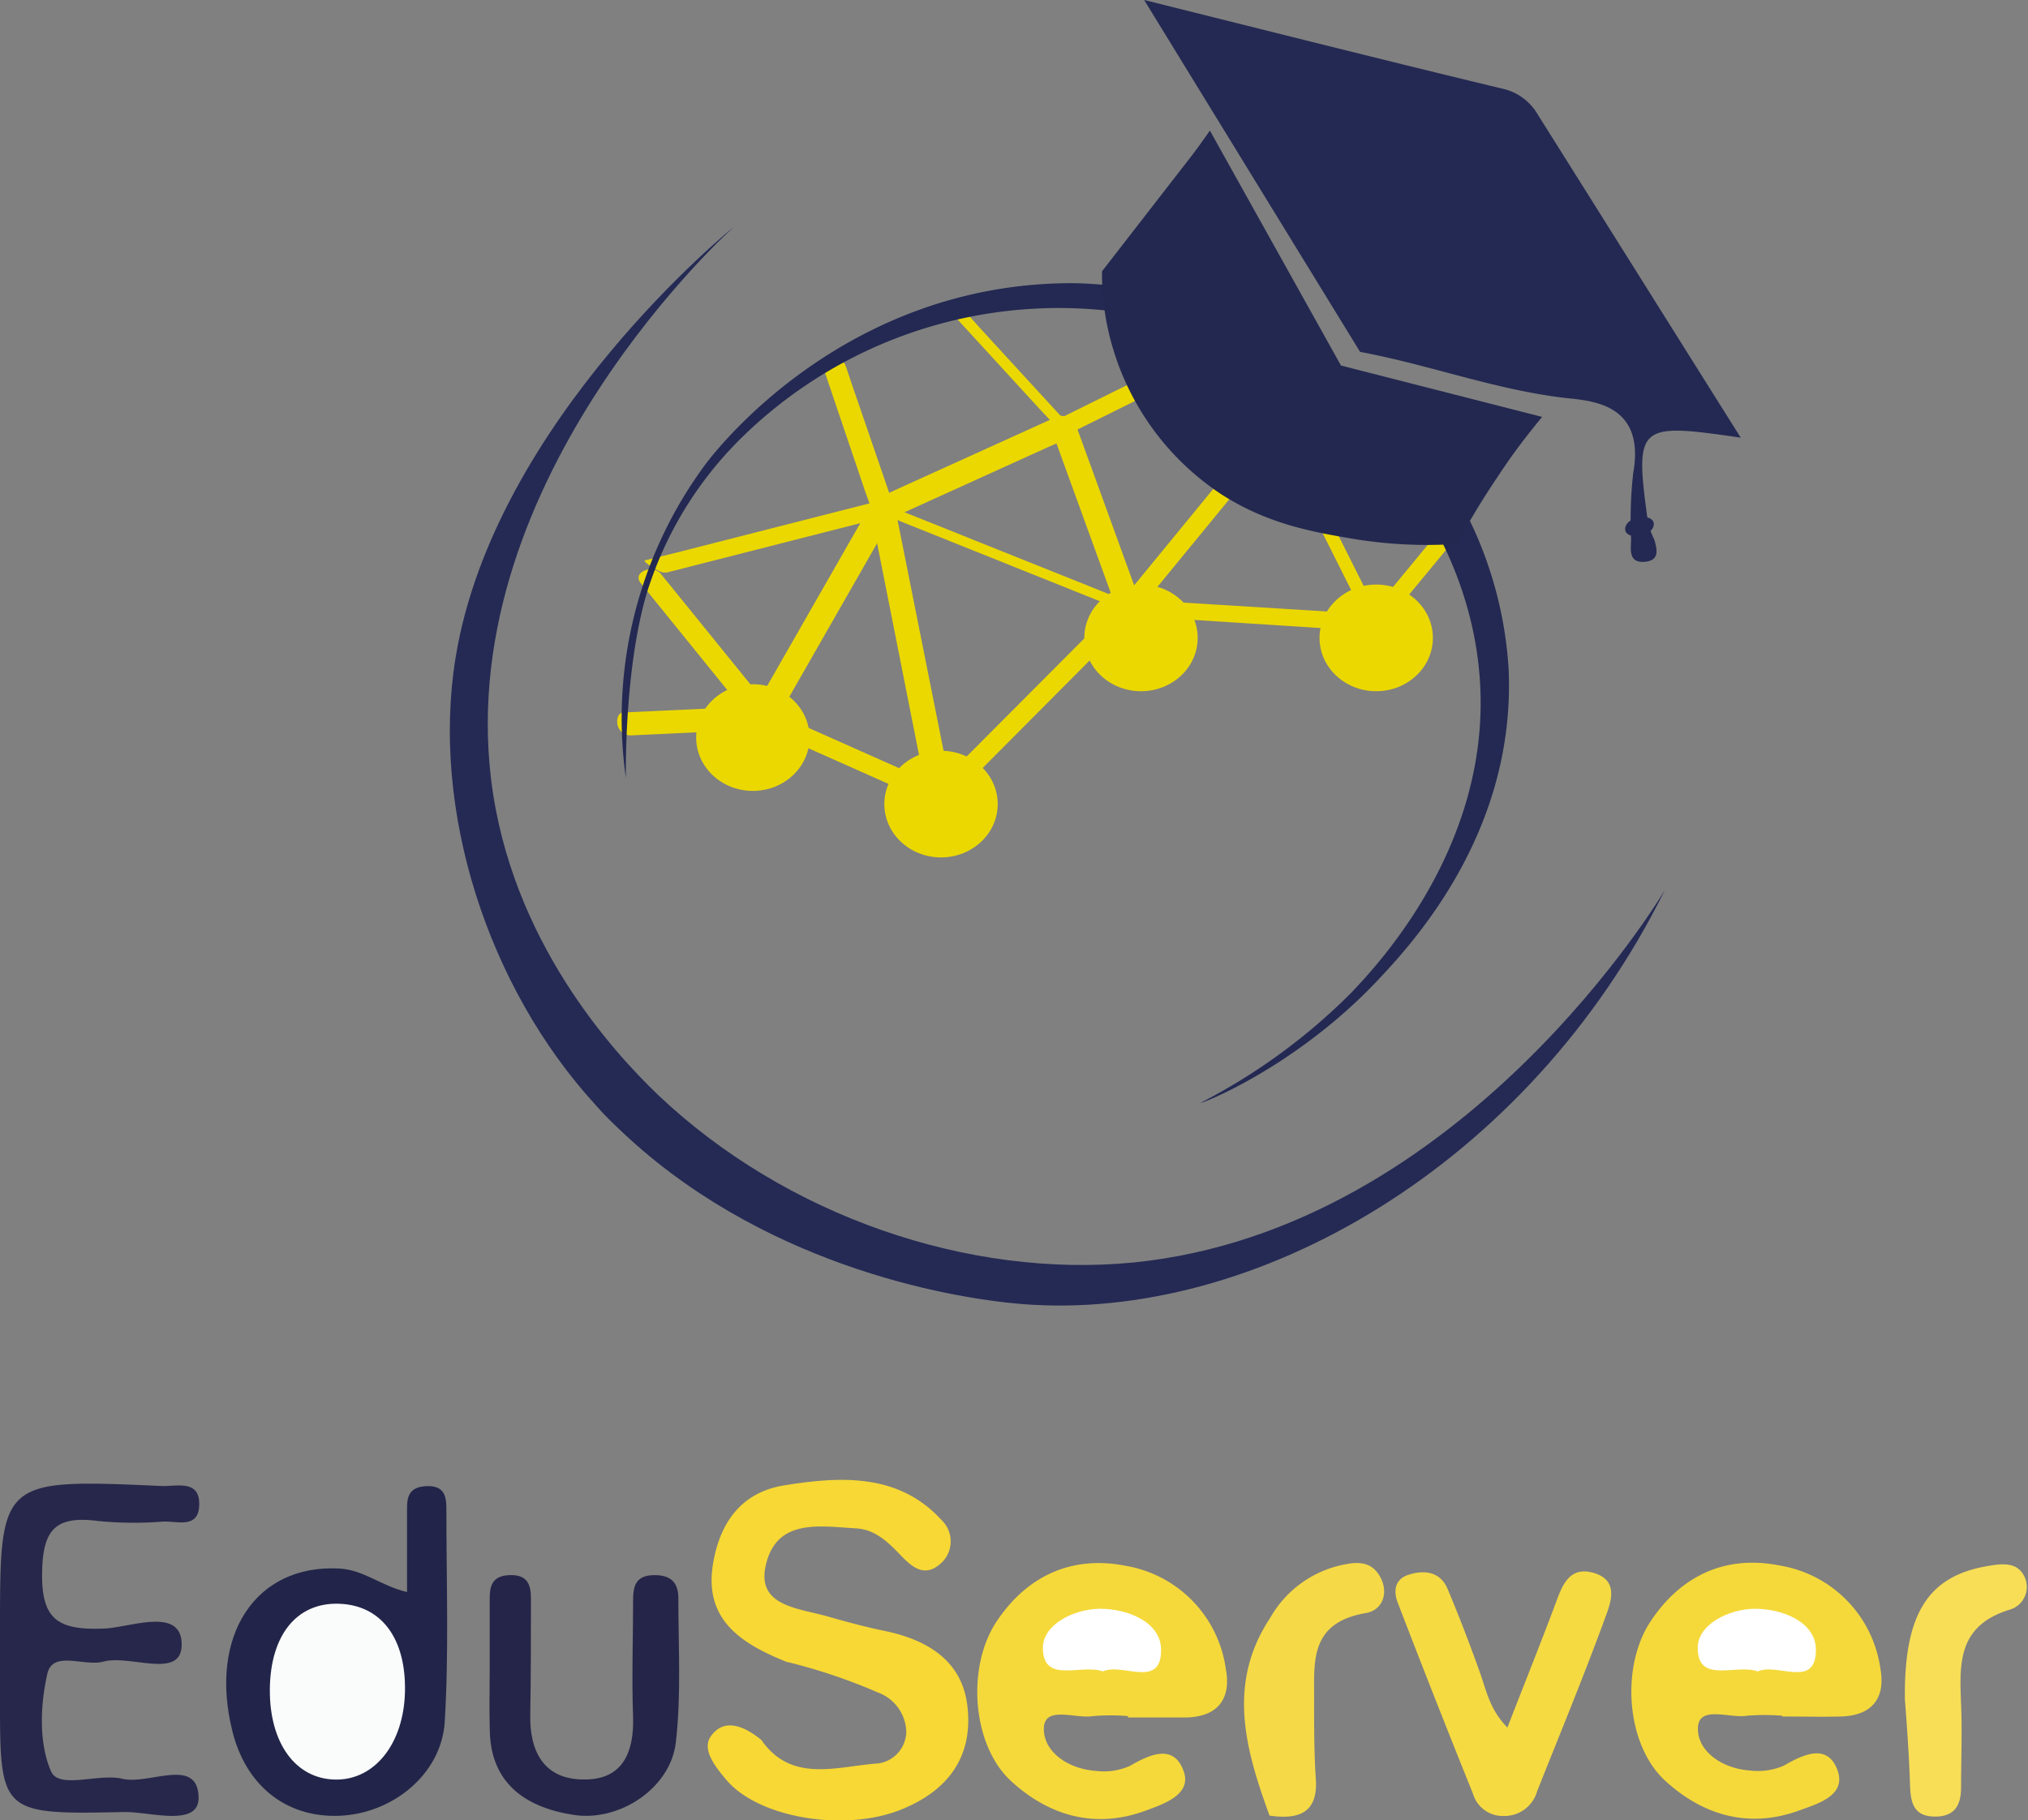 <svg id="Capa_1" data-name="Capa 1" xmlns="http://www.w3.org/2000/svg" viewBox="0 0 206.07 184.98"><rect x="0" y="0" width="206.07" height="184.98" fill="#808080" stroke="none"/><defs><style>.cls-1{fill:#ebd800;}.cls-2{fill:#242a54;}.cls-3{fill:#232952;}.cls-4{fill:#232850;}.cls-5{fill:#f7d834;}.cls-6{fill:#f5d93a;}.cls-7{fill:#27274b;}.cls-8{fill:#222549;}.cls-9{fill:#f5da42;}.cls-10{fill:#252549;}.cls-11{fill:#f5d946;}.cls-12{fill:#f7de56;}.cls-13{fill:#fff;}.cls-14{fill:#fafbfb;}</style></defs><ellipse class="cls-1" cx="115.94" cy="64.83" rx="5.76" ry="5.42"/><ellipse class="cls-1" cx="139.84" cy="64.83" rx="5.76" ry="5.42"/><ellipse class="cls-1" cx="95.62" cy="81.72" rx="5.76" ry="5.42"/><ellipse class="cls-1" cx="76.5" cy="74.96" rx="5.76" ry="5.42"/><line class="cls-1" x1="84.82" y1="37.29" x2="89.7" y2="51.71"/><path class="cls-1" d="M121.08,44.38,125.35,57,126,58.8a1.5,1.5,0,0,0,1.45,1c.52,0,1.11-.44.91-1L124,46.11l-.6-1.79a1.5,1.5,0,0,0-1.45-1c-.52,0-1.11.44-.91,1Z" transform="translate(-37.44 -7.06)"/><line class="cls-1" x1="95.53" y1="80.97" x2="89.7" y2="51.71"/><path class="cls-1" d="M134.18,87.68l-5.1-25.57-.74-3.69c-.15-.76-2.57-.14-2.4.69L131,84.68l.73,3.69c.15.76,2.57.14,2.41-.69Z" transform="translate(-37.44 -7.06)"/><line class="cls-1" x1="114.71" y1="61.72" x2="95.53" y2="80.97"/><path class="cls-1" d="M150.91,68.64,134.14,85.47l-2.41,2.42a7.08,7.08,0,0,0,1.23.31c.28,0,1,.2,1.26,0L151,71.33l2.41-2.42a7.18,7.18,0,0,0-1.22-.31c-.29,0-1-.2-1.26,0Z" transform="translate(-37.44 -7.06)"/><line class="cls-1" x1="108.06" y1="43.37" x2="114.71" y2="61.72"/><path class="cls-1" d="M144.32,50.83l5.81,16,.84,2.31c.11.3,2.47-.52,2.36-.81l-5.81-16-.84-2.3c-.11-.31-2.47.52-2.36.8Z" transform="translate(-37.44 -7.06)"/><line class="cls-1" x1="97.19" y1="31.54" x2="108.06" y2="43.37"/><path class="cls-1" d="M133.5,38.18,143,48.54,144.37,50a3.78,3.78,0,0,0,1.39.65,2.14,2.14,0,0,0,.72.22s.25.06.15,0l-9.51-10.36L135.77,39a3.67,3.67,0,0,0-1.4-.65,2.11,2.11,0,0,0-.71-.23s-.26-.05-.16,0Z" transform="translate(-37.44 -7.06)"/><line class="cls-1" x1="114.72" y1="31.79" x2="121.38" y2="36.74"/><path class="cls-1" d="M152.3,39.8l5.84,4.34.82.61c.12.09.36.21.52.11s.15-.36.12-.51a2.45,2.45,0,0,0-.93-1.5l-5.84-4.34L152,37.9c-.12-.09-.36-.21-.51-.11s-.15.36-.13.51a2.54,2.54,0,0,0,.93,1.5Z" transform="translate(-37.44 -7.06)"/><line class="cls-1" x1="129.71" y1="43.37" x2="121.38" y2="36.74"/><path class="cls-1" d="M168.25,50.39l-7.31-5.81-1-.82a2.76,2.76,0,0,0-1.67-.38c-.24,0-.94.12-.52.45L165,49.65l1,.82a2.76,2.76,0,0,0,1.67.38c.24,0,.94-.12.52-.46Z" transform="translate(-37.44 -7.06)"/><line class="cls-1" x1="139.69" y1="63.26" x2="129.71" y2="43.37"/><path class="cls-1" d="M177.84,70.26l-8.73-17.41-1.24-2.47c-.2-.39-.65-1.16-1.2-1.07s-.4.83-.23,1.17l8.73,17.42,1.24,2.47c.2.39.65,1.16,1.2,1.06s.4-.83.23-1.17Z" transform="translate(-37.44 -7.06)"/><line class="cls-1" x1="146.79" y1="54.65" x2="139.69" y2="63.26"/><path class="cls-1" d="M183.21,61.59,177,69.13l-.88,1.07a.59.59,0,0,0,.45,1,1.85,1.85,0,0,0,1.6-.74l6.23-7.54.88-1.07a.59.59,0,0,0-.45-1,1.85,1.85,0,0,0-1.6.74Z" transform="translate(-37.44 -7.06)"/><line class="cls-1" x1="114.71" y1="61.72" x2="139.69" y2="63.26"/><path class="cls-1" d="M151.56,69.6,173.39,71l3.15.19a1.87,1.87,0,0,0,1.6-.75c.25-.43.14-.87-.42-.9l-21.84-1.35L152.74,68a1.85,1.85,0,0,0-1.6.75c-.26.43-.15.87.42.9Z" transform="translate(-37.44 -7.06)"/><line class="cls-1" x1="129.71" y1="43.37" x2="114.71" y2="61.72"/><path class="cls-1" d="M166,50.31l-13.12,16L151,68.65c-.37.46.25.77.62.82a1.89,1.89,0,0,0,1.63-.57l13.12-16,1.89-2.31c.37-.45-.25-.76-.62-.82a1.9,1.9,0,0,0-1.63.58Z" transform="translate(-37.44 -7.06)"/><line class="cls-1" x1="121.38" y1="36.74" x2="108.06" y2="43.37"/><path class="cls-1" d="M158,43.21,146.3,49l-1.65.82a.6.6,0,0,0-.06,1.08,1.78,1.78,0,0,0,1.76.1L158,45.21l1.65-.82a.6.6,0,0,0,.06-1.08,1.8,1.8,0,0,0-1.77-.1Z" transform="translate(-37.44 -7.06)"/><line class="cls-1" x1="89.7" y1="51.71" x2="108.06" y2="43.37"/><path class="cls-1" d="M127.79,59.83l16.06-7.29,2.3-1c1.19-.54-.1-2.68-1.3-2.14l-16.07,7.29-2.29,1.05c-1.19.54.09,2.68,1.3,2.13Z" transform="translate(-37.44 -7.06)"/><line class="cls-1" x1="114.71" y1="61.72" x2="89.7" y2="51.71"/><path class="cls-1" d="M152.35,68.33,130.5,59.58l-3.16-1.26c-.26-.1-1.15-.49-1.34-.08s.7.87.94,1L148.79,68l3.15,1.27c.27.1,1.15.49,1.34.08s-.7-.88-.93-1Z" transform="translate(-37.44 -7.06)"/><line class="cls-1" x1="66.62" y1="57.59" x2="89.7" y2="51.71"/><path class="cls-1" d="M105.1,65.27l20.23-5.16,2.84-.73c.29-.07-.58-.61-.64-.65-.3-.18-1-.69-1.43-.59L105.87,63.3,103,64c-.29.07.58.61.64.65.3.18,1,.69,1.43.59Z" transform="translate(-37.44 -7.06)"/><line class="cls-1" x1="77.55" y1="72.93" x2="66.16" y2="58.84"/><path class="cls-1" d="M116,79.46,106,67.12l-1.42-1.75c-.81-1-3-.17-2,1l10,12.35L114,80.51c.81,1,3,.17,2-1.05Z" transform="translate(-37.44 -7.06)"/><line class="cls-1" x1="89.7" y1="51.71" x2="77.55" y2="72.93"/><path class="cls-1" d="M126.05,58.14l-10.64,18.6-1.5,2.63c-.43.74,1.73,2,2.17,1.24L126.72,62l1.5-2.63c.43-.74-1.73-2-2.17-1.24Z" transform="translate(-37.44 -7.06)"/><line class="cls-1" x1="95.53" y1="80.97" x2="77.55" y2="72.93"/><path class="cls-1" d="M133.57,87.25l-15.74-7-2.25-1c-1.11-.5-2.67.88-1.18,1.55l15.73,7,2.25,1c1.12.5,2.68-.88,1.19-1.55Z" transform="translate(-37.44 -7.06)"/><line class="cls-1" x1="63.72" y1="73.56" x2="77.55" y2="72.93"/><path class="cls-1" d="M101.53,81.8l12.09-.56,1.74-.08c.63,0,.73-.88.59-1.33a1.37,1.37,0,0,0-1.33-1l-12.09.56-1.74.08c-.62,0-.72.87-.58,1.33a1.35,1.35,0,0,0,1.32,1Z" transform="translate(-37.44 -7.06)"/><path class="cls-2" d="M206.62,97.5c-13.85,28-41.64,44-65.36,42.09-7.72-.63-26.85-4.13-41.14-18-1.08-1-1.86-1.89-2.17-2.24C87,107.39,81.2,89.4,83.74,73.86c3.94-24.14,28.31-43.78,28.31-43.78h0S83.61,55.42,87.34,86.26c2,16.47,12.53,27.83,17,32.11,13,12.31,31.56,18.63,48.26,17C186.28,132,206.62,97.5,206.62,97.5Z" transform="translate(-37.44 -7.06)"/><path class="cls-3" d="M190.73,75c.79,16.76-10,28.17-13.29,31.68-8.33,8.83-17.94,12.58-18,12.46A61.21,61.21,0,0,0,174.7,108c2.7-2.84,14.86-15.63,13-33.14-1.62-15.62-13.93-30.8-32.12-35.27A46,46,0,0,0,112.34,52a37.8,37.8,0,0,0-9.21,15.44c-2.32,8-2.09,18.7-2.09,18.7h0a43.36,43.36,0,0,1,8.11-31.93c1.31-1.73,14.27-18.3,37.06-18.37,2.07,0,22.31.26,35.36,16A40.28,40.28,0,0,1,190.73,75Z" transform="translate(-37.44 -7.06)"/><path class="cls-3" d="M153.7,7.06c12.76,3.18,24.54,6.16,36.35,9a5.51,5.51,0,0,1,3.62,2.6c6.85,10.89,13.68,21.79,20.65,32.88-10.61-1.55-10.8-1.36-9.39,8.85a14.3,14.3,0,0,0,.62,1.55c.25.9.55,2-.82,2.2-1.86.23-1.57-1.19-1.55-2.27a42.69,42.69,0,0,1,.21-6.7c.44-2.45.11-4.23-.91-5.46-1.42-1.71-3.86-2-5.95-2.2-7.1-.82-13.87-3.38-20.89-4.69Z" transform="translate(-37.44 -7.06)"/><path class="cls-4" d="M158.62,22.77c.76-1,1.76-2.44,1.76-2.44L173.7,44.21l20.44,5.22c-1.45,1.76-3,3.75-4.46,6a78.88,78.88,0,0,0-4.19,6.91,45.91,45.91,0,0,1-10.8-.56c-3.9-.67-8.52-1.47-13.26-4.56a27,27,0,0,1-10.87-14.65,26.32,26.32,0,0,1-1.14-7.94" transform="translate(-37.44 -7.06)"/><path class="cls-5" d="M117.32,175.94c-4.68-1.89-8.38-4.33-7.42-10,.7-4.15,2.88-7.22,7.22-7.92,5.73-.93,11.64-1.25,16,3.53a3,3,0,0,1-.26,4.55c-1.63,1.33-2.91.05-4-1.08s-2.46-2.52-4.41-2.63c-3.56-.2-7.8-1-9.07,3.27-1.4,4.65,3.08,4.79,6.19,5.69,1.9.54,3.81,1.06,5.75,1.46,4.46.92,7.85,3.09,8.41,7.55.62,5-1.72,8.62-6.8,10.64-5.67,2.25-14.34.84-17.64-3-1.15-1.35-2.59-3.13-1.61-4.5,1.39-1.94,3.49-.94,5.12.39,3.1,4.46,7.76,2.66,11.88,2.39a3.31,3.31,0,0,0,2.85-3.2,4.38,4.38,0,0,0-2.86-4A57.08,57.08,0,0,0,117.32,175.94Z" transform="translate(-37.44 -7.06)"/><path class="cls-6" d="M218.53,181.43a22.22,22.22,0,0,0-3.56,0c-1.78.3-4.93-1.11-5,1.24s2.43,4.14,5.32,4.33a6.55,6.55,0,0,0,3.44-.51c2.06-1.2,4.4-2.21,5.4.42s-2,3.47-3.87,4.15c-5.13,1.88-9.8.47-13.59-3-4-3.63-4.58-11.59-1.51-16.22s7.59-6.77,13.1-5.68a12.35,12.35,0,0,1,10.24,10.42c.53,2.77-.56,4.83-4,4.93-2,.05-4,0-5.94,0Z" transform="translate(-37.44 -7.06)"/><path class="cls-7" d="M37.44,174.4v-1.68c0-15.35,0-15.36,16.35-14.64,1.59.08,4-.72,3.89,2-.1,2.36-2.23,1.56-3.65,1.62a37.69,37.69,0,0,1-6.55-.05c-4.39-.59-5.67.85-5.76,5.13-.09,4.78,1.47,6,6.35,5.79,2.63-.12,7.84-2.25,7.83,1.63,0,3.6-5.19,1-7.95,1.73-1.93.54-5.15-1.19-5.7,1.24-.72,3.19-.88,7,.37,9.9.8,1.88,4.81.19,7.25.77,2.72.65,7.66-2.29,7.75,1.89.05,3.08-4.94,1.44-7.59,1.49-12.6.27-12.6.16-12.59-11.8Z" transform="translate(-37.44 -7.06)"/><path class="cls-8" d="M78.8,168.86c0-2.79,0-5.35,0-7.92,0-1.28-.15-2.73,1.92-2.84s2.09,1.27,2.08,2.62c0,7.11.26,14.25-.17,21.34-.33,5.32-5.32,9.34-10.73,9.54s-9.47-3.08-10.84-8.57c-2.44-9.74,2.35-17,10.81-16.56C74.41,166.59,76.14,168.24,78.8,168.86Z" transform="translate(-37.44 -7.06)"/><path class="cls-9" d="M190.61,182.63c1.84-4.74,3.52-8.91,5.09-13.13.65-1.76,1.51-3.26,3.76-2.56,2.43.76,1.69,2.87,1.18,4.28-2.19,6-4.63,11.91-7,17.86a3.46,3.46,0,0,1-3.47,2.54,3.15,3.15,0,0,1-3.06-2.27q-3.9-9.67-7.64-19.4c-.42-1.08-.38-2.35,1.05-2.83,1.64-.54,3.25-.34,4,1.39,1.17,2.78,2.25,5.59,3.26,8.42C188.46,178.77,188.76,180.75,190.61,182.63Z" transform="translate(-37.44 -7.06)"/><path class="cls-10" d="M87.2,176.79c0-2.43,0-4.87,0-7.3,0-1.16.22-2.22,1.84-2.34,2-.14,2.36.93,2.35,2.42,0,3.94,0,7.87-.07,11.81-.06,3.66,1.37,6.58,5.55,6.53,3.94,0,5-2.9,4.9-6.35-.15-3.93,0-7.87,0-11.8,0-1.41.18-2.61,2.17-2.62,1.82,0,2.45.89,2.43,2.45,0,4.86.3,9.77-.26,14.58-.55,4.61-5.69,8.06-10.38,7.34-5-.77-8.41-3.29-8.52-8.53C87.15,180.92,87.19,178.85,87.2,176.79Z" transform="translate(-37.44 -7.06)"/><path class="cls-11" d="M166.51,171.48a11.1,11.1,0,0,1,7.75-5.46c1.6-.31,2.74,0,3.45,1.35.89,1.67.13,3.35-1.45,3.62-5.92,1-5.24,5.17-5.29,9,0,2.6,0,5.21.17,7.8.26,3.39-1.57,4.25-4.7,3.79C164,184.89,162.07,178.18,166.51,171.48Z" transform="translate(-37.44 -7.06)"/><path class="cls-12" d="M231,179.77c-.1-8.6,2.29-12.45,8.23-13.52,1.7-.31,3.31-.5,4,1.23a2.41,2.41,0,0,1-1.67,3.2c-5.25,1.66-5,5.55-4.85,9.59.12,2.8,0,5.6,0,8.41,0,1.61-.47,3-2.63,3s-2.47-1.36-2.55-3C231.44,185.73,231.23,182.75,231,179.77Z" transform="translate(-37.44 -7.06)"/><path class="cls-13" d="M216.06,176.93c-2.21-.81-6.12,1.34-6.11-2.42,0-2.3,3.07-3.92,5.79-3.95,2.94,0,6.18,1.4,6.22,4.12C222,178.78,218,176,216.06,176.93Z" transform="translate(-37.44 -7.06)"/><path class="cls-14" d="M78.59,179c-.12,5.25-3.07,9-7.1,8.92s-6.67-3.72-6.63-9.16,2.67-8.84,7-8.71S78.71,173.57,78.59,179Z" transform="translate(-37.44 -7.06)"/><path class="cls-3" d="M203.5,61.53c.65,0,1.59-.18,1.9-.84s-.24-1.07-.85-1.07-1.59.18-1.89.85.24,1.06.84,1.06Z" transform="translate(-37.44 -7.06)"/><path class="cls-6" d="M152.06,181.47a21,21,0,0,0-3.55,0c-1.79.3-4.94-1.12-5,1.24s2.43,4.14,5.32,4.33a6.46,6.46,0,0,0,3.44-.52c2.06-1.19,4.39-2.2,5.4.43,1,2.48-2,3.46-3.88,4.15-5.13,1.87-9.79.47-13.58-3-4-3.63-4.58-11.6-1.52-16.22s7.6-6.77,13.11-5.69A12.36,12.36,0,0,1,162,176.68c.52,2.77-.56,4.83-4,4.93-2,0-4,0-5.94,0Z" transform="translate(-37.44 -7.06)"/><path class="cls-13" d="M149.52,176.93c-2.21-.81-6.12,1.34-6.11-2.42,0-2.3,3.07-3.92,5.79-3.95,2.93,0,6.18,1.4,6.22,4.12C155.48,178.78,151.46,176,149.52,176.93Z" transform="translate(-37.44 -7.06)"/></svg>